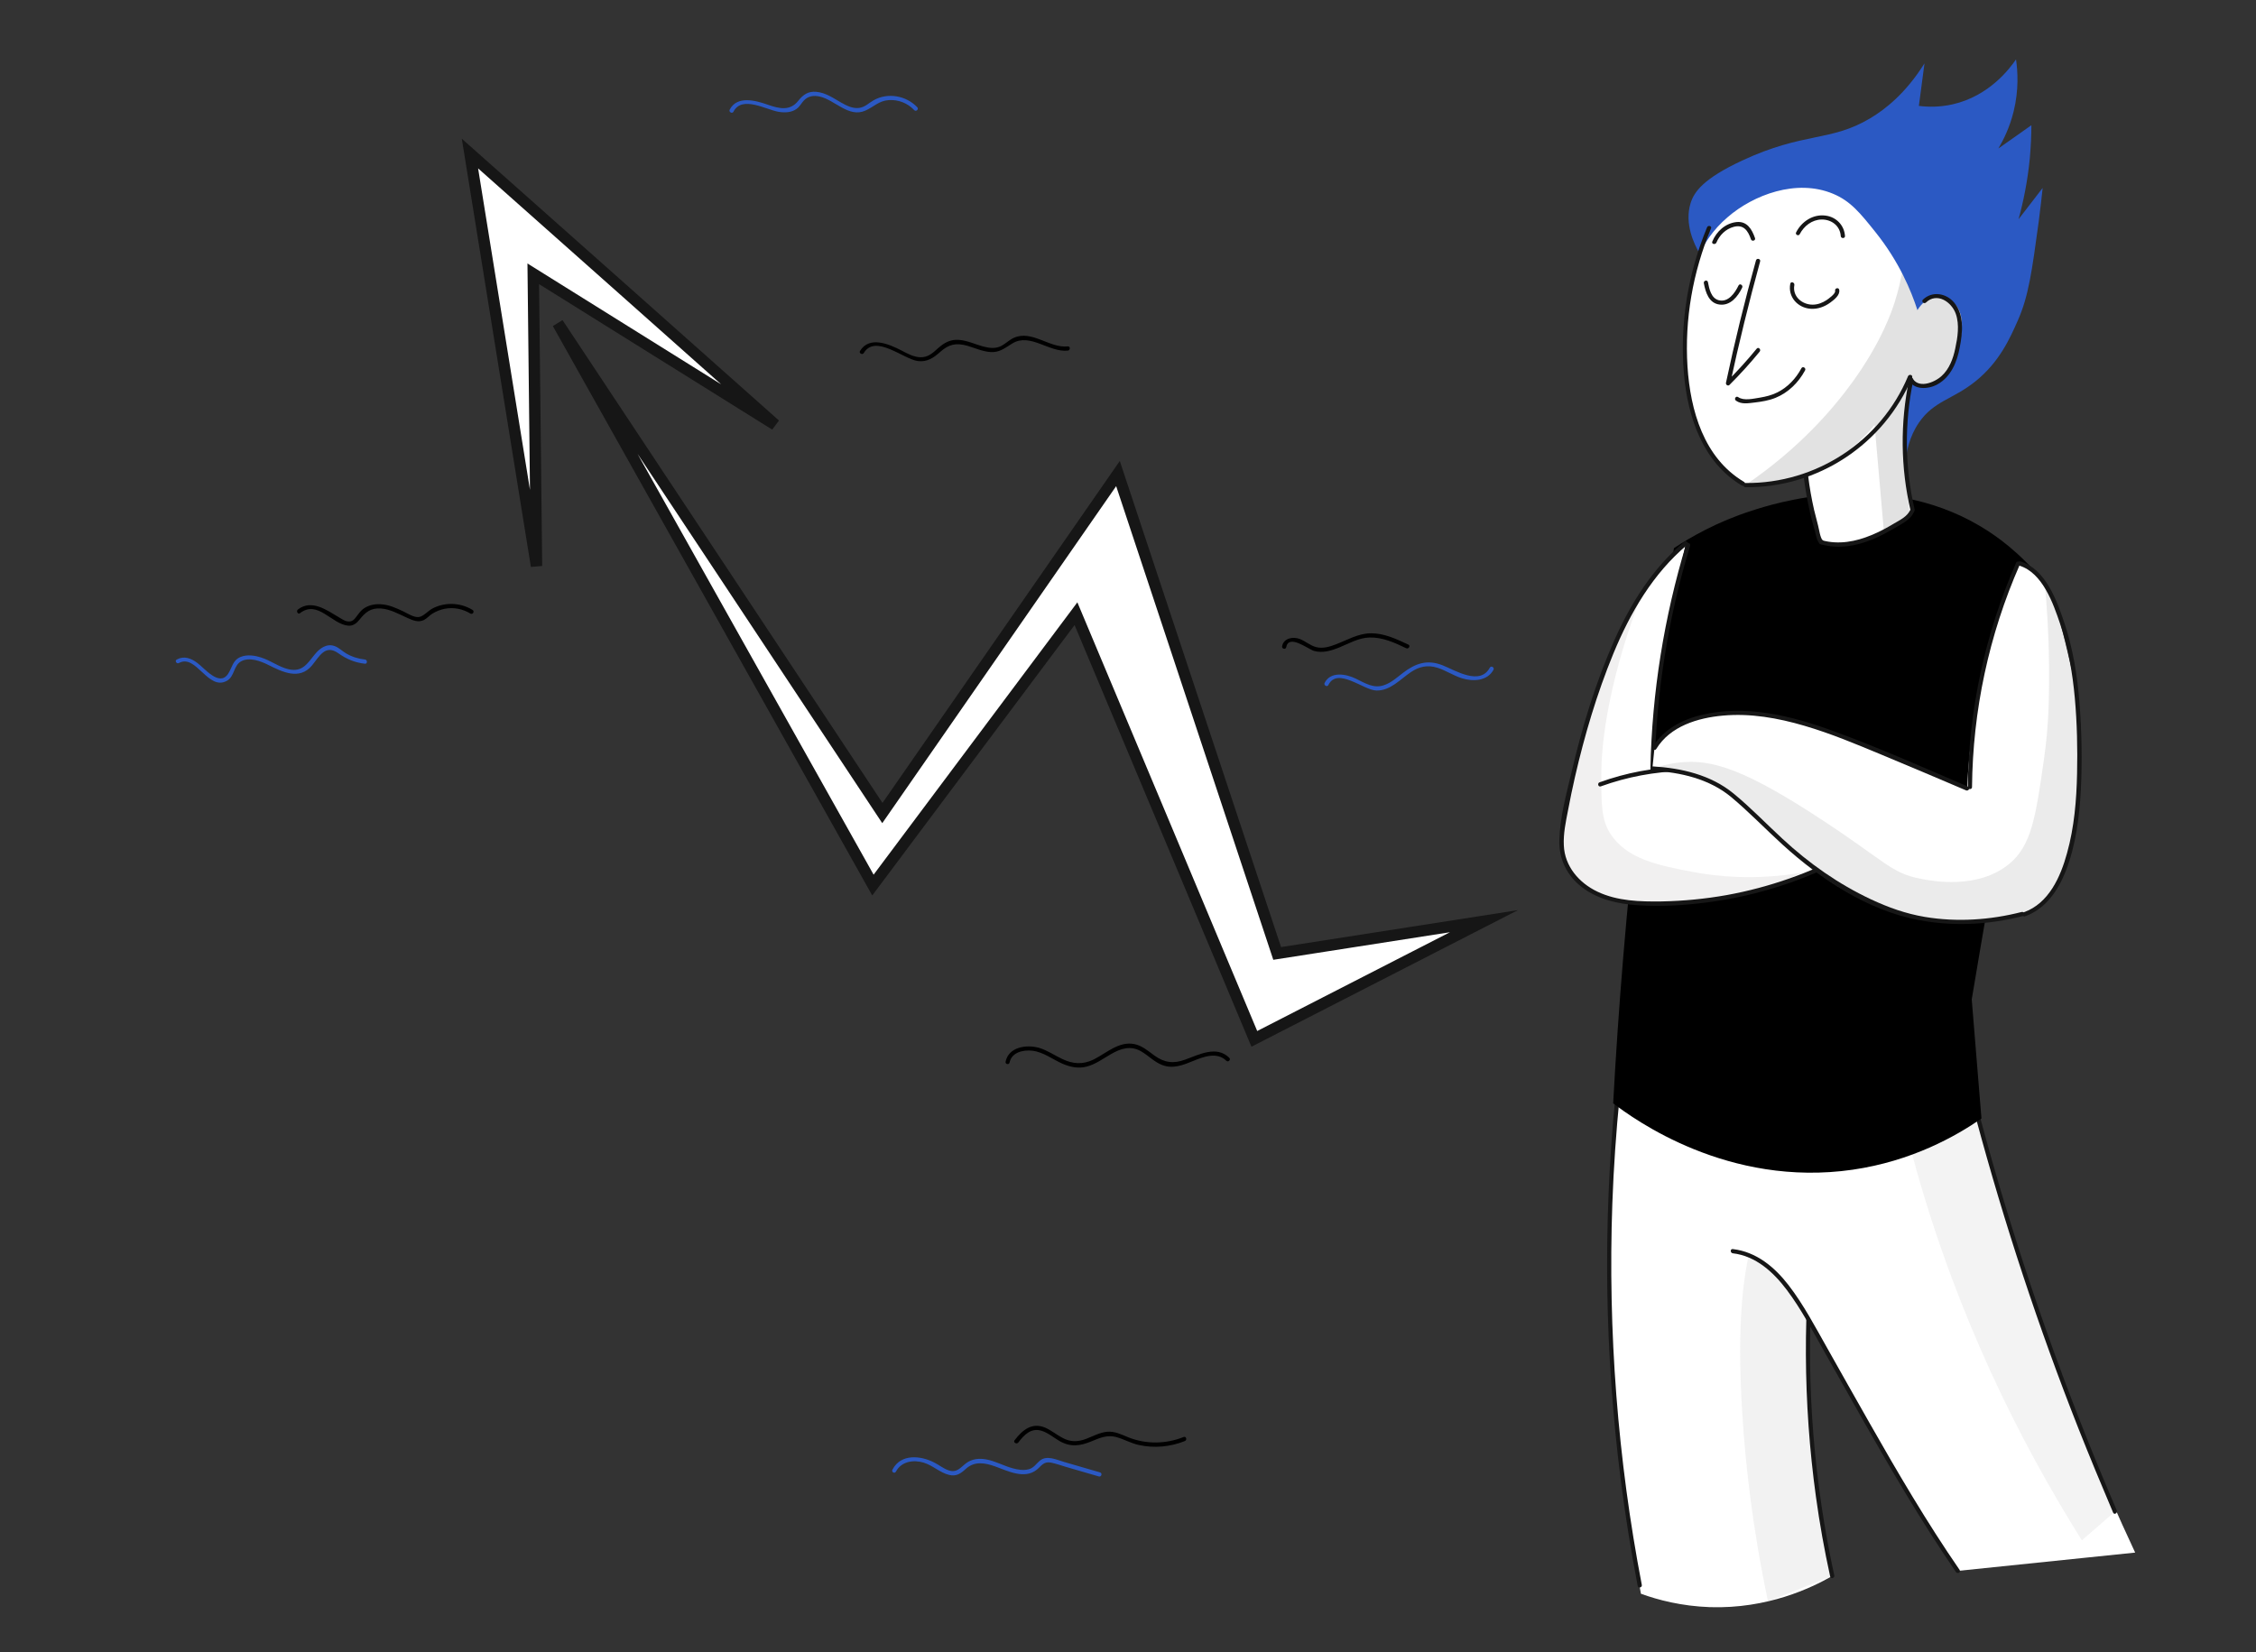 <?xml version="1.0" encoding="utf-8"?>
<!-- Generator: Adobe Illustrator 16.0.0, SVG Export Plug-In . SVG Version: 6.00 Build 0)  -->
<!DOCTYPE svg PUBLIC "-//W3C//DTD SVG 1.1//EN" "http://www.w3.org/Graphics/SVG/1.1/DTD/svg11.dtd">
<svg version="1.1" id="Layer_1" xmlns="http://www.w3.org/2000/svg" xmlns:xlink="http://www.w3.org/1999/xlink" x="0px" y="0px"
	 width="595.281px" height="436px" viewBox="0 213.446 595.281 436" enable-background="new 0 213.446 595.281 436"
	 xml:space="preserve">
<rect x="0" y="213.446" width="595.281" height="436" fill="#333333" stroke="none"/>
<g id="background">
	<g display="none">
		<g display="inline">
			<path fill="#E8E8E8" d="M83.339,431.958c8.036,0,16.072,0,24.071,0c0.707,0,0.707-1.116,0-1.116c-8.036,0-16.072,0-24.071,0
				C82.595,430.842,82.595,431.958,83.339,431.958L83.339,431.958z"/>
		</g>
	</g>
	<g display="none">
		<g display="inline">
			<path fill="#E8E8E8" d="M84.232,431.177c4.242-6.995,8.781-13.803,13.543-20.426c-0.335,0-0.633,0-0.967,0
				c3.942,6.66,7.403,13.617,10.306,20.798c0.26,0.67,1.339,0.372,1.079-0.298c-2.939-7.255-6.438-14.287-10.417-21.059
				c-0.223-0.372-0.707-0.335-0.967,0c-4.763,6.622-9.302,13.432-13.543,20.426C82.893,431.251,83.86,431.809,84.232,431.177
				L84.232,431.177z"/>
		</g>
	</g>
	<g display="none">
		<g display="inline">
			<path fill="#E8E8E8" d="M84.456,443.045c7.516,0,15.068,0,22.583,0c0.707,0,0.707-1.116,0-1.116c-7.516,0-15.067,0-22.583,0
				C83.749,441.928,83.749,443.045,84.456,443.045L84.456,443.045z"/>
		</g>
	</g>
	<g display="none">
		<g display="inline">
			<path fill="#E8E8E8" d="M84.418,443.082c3.015,6.623,6.548,12.946,10.642,18.938c0.261,0.372,0.707,0.335,0.968,0
				c4.314-5.654,8.036-11.757,11.161-18.155c0.298-0.633-0.669-1.229-0.967-0.559c-3.089,6.438-6.81,12.501-11.162,18.156
				c0.335,0,0.633,0,0.968,0c-4.093-5.99-7.627-12.315-10.641-18.938C85.088,441.891,84.158,442.45,84.418,443.082L84.418,443.082z"
				/>
		</g>
	</g>
	<g display="none">
		<g display="inline">
			<path fill="#E8E8E8" d="M82.372,492.899c8.521,0,17.002,0,25.522,0c0.707,0,0.707-1.115,0-1.115c-8.521,0-17.002,0-25.522,0
				C81.665,491.783,81.665,492.899,82.372,492.899L82.372,492.899z"/>
		</g>
	</g>
	<g display="none">
		<g display="inline">
			<path fill="#E8E8E8" d="M83.302,492.118c4.501-6.994,9.301-13.804,14.36-20.426c-0.335,0-0.632,0-0.967,0
				c4.204,6.696,7.85,13.653,10.976,20.909c0.298,0.669,1.229,0.074,0.968-0.559c-3.125-7.255-6.771-14.249-10.977-20.909
				c-0.223-0.372-0.707-0.335-0.967,0c-5.06,6.622-9.822,13.431-14.361,20.426C81.962,492.156,82.93,492.751,83.302,492.118
				L83.302,492.118z"/>
		</g>
	</g>
	<g display="none">
		<g display="inline">
			<path fill="#E8E8E8" d="M82.26,530.774c8.52,0,17.003,0,25.521,0c0.707,0,0.707-1.115,0-1.115c-8.52,0-17.002,0-25.521,0
				C81.516,529.658,81.516,530.774,82.26,530.774L82.26,530.774z"/>
		</g>
	</g>
	<g display="none">
		<g display="inline">
			<path fill="#E8E8E8" d="M83.19,529.993c4.502-6.994,9.301-13.804,14.36-20.427c-0.335,0-0.633,0-0.967,0
				c4.204,6.697,7.851,13.654,10.976,20.909c0.298,0.67,1.228,0.074,0.967-0.558c-3.125-7.255-6.771-14.25-10.976-20.909
				c-0.224-0.372-0.706-0.335-0.967,0c-5.06,6.622-9.821,13.431-14.36,20.426C81.814,530.031,82.781,530.589,83.19,529.993
				L83.19,529.993z"/>
		</g>
	</g>
	<g display="none">
		<g display="inline">
			<path fill="#E8E8E8" d="M114.257,420.164c3.571-2.195,7.329,0.707,10.789,1.711c3.35,0.968,6.399-0.187,9.6-1.116
				c4.167-1.19,7.701,0,11.757,0.856c3.758,0.817,7.553,1.115,11.385,0.967c0.707-0.037,0.707-1.153,0-1.116
				c-4.315,0.149-8.557-0.297-12.724-1.302c-3.722-0.932-6.958-1.525-10.715-0.483c-1.897,0.559-3.795,1.302-5.805,1.45
				c-2.231,0.187-4.241-0.669-6.25-1.525c-2.753-1.152-5.841-2.083-8.594-0.408C113.066,419.568,113.624,420.536,114.257,420.164
				L114.257,420.164z"/>
		</g>
	</g>
	<g display="none">
		<g display="inline">
			<path fill="#E8E8E8" d="M166.604,421.763c1.376,0,2.716,0,4.093,0c0.707,0,0.707-1.116,0-1.116c-1.377,0-2.716,0-4.093,0
				C165.897,420.647,165.897,421.763,166.604,421.763L166.604,421.763z"/>
		</g>
	</g>
	<g display="none">
		<g display="inline">
			<path fill="#E8E8E8" d="M142.83,428.163c5.32-2.418,11.013,0.224,16.445,0.707c2.604,0.223,4.874-0.225,7.292-1.079
				c2.418-0.855,5.804-2.046,7.664,0.482c0.409,0.56,1.377,0,0.967-0.558c-1.228-1.675-3.199-2.271-5.208-2.047
				c-3.274,0.335-5.953,2.195-9.375,2.158c-6.213-0.074-12.278-3.387-18.379-0.634C141.602,427.493,142.16,428.461,142.83,428.163
				L142.83,428.163z"/>
		</g>
	</g>
	<g display="none">
		<g display="inline">
			<path fill="#E8E8E8" d="M114.294,451.677c2.158-1.637,4.688-2.604,7.404-2.604c2.679,0,5.134,1.042,7.552,2.083
				c4.242,1.785,8.074,2.529,12.538,1.115c4.316-1.339,8.187-3.795,12.613-4.762c5.691-1.228,11.272,1.005,16.444,3.199
				c0.67,0.261,0.968-0.818,0.298-1.079c-4.836-2.009-10.008-4.129-15.329-3.46c-4.911,0.596-9.152,3.349-13.767,4.874
				c-2.529,0.854-5.134,1.265-7.775,0.707c-2.567-0.559-4.911-1.823-7.33-2.716c-4.539-1.676-9.301-1.266-13.208,1.711
				C113.178,451.156,113.736,452.123,114.294,451.677L114.294,451.677z"/>
		</g>
	</g>
	<g display="none">
		<g display="inline">
			<path fill="#E8E8E8" d="M151.833,456.96c3.051-1.488,6.438-2.084,9.822-1.563c2.977,0.446,5.692,1.785,8.594,2.604
				c5.916,1.675,12.129,0.744,18.007-0.559c0.707-0.147,0.409-1.228-0.297-1.078c-3.571,0.78-7.181,1.45-10.827,1.413
				c-3.386,0-6.474-0.78-9.636-1.896c-5.543-1.936-10.752-2.53-16.184,0.111C150.643,456.29,151.201,457.258,151.833,456.96
				L151.833,456.96z"/>
		</g>
	</g>
	<g display="none">
		<g display="inline">
			<path fill="#E8E8E8" d="M116.638,480.213c3.571-5.581,11.198-1.525,15.737,0.147c2.604,0.932,5.208,1.414,7.962,0.856
				c2.53-0.521,4.874-1.786,7.182-2.939c2.716-1.34,5.469-2.419,8.557-2.419c2.977,0,5.878,0.782,8.706,1.713
				c5.172,1.637,10.269,3.795,15.813,3.423c0.707-0.037,0.707-1.153,0-1.116c-6.214,0.409-11.869-2.418-17.71-4.056
				c-2.754-0.744-5.618-1.266-8.445-0.968c-2.643,0.262-5.061,1.339-7.441,2.492c-2.865,1.377-5.804,3.014-9.041,3.051
				c-3.497,0.038-6.66-1.748-9.821-2.938c-4.094-1.525-9.674-1.972-12.354,2.231C115.298,480.25,116.266,480.808,116.638,480.213
				L116.638,480.213z"/>
		</g>
	</g>
	<g display="none">
		<g display="inline">
			<path fill="#E8E8E8" d="M156.447,486.686c3.646-0.854,7.366-1.711,11.124-1.749c3.721-0.037,7.032,1.005,10.455,2.271
				c6.213,2.231,12.389,2.977,18.826,1.34c0.707-0.188,0.41-1.265-0.297-1.079c-3.646,0.93-7.404,1.153-11.125,0.633
				c-3.349-0.483-6.438-1.786-9.637-2.865c-6.622-2.194-13.021-1.152-19.681,0.372C155.48,485.757,155.777,486.835,156.447,486.686
				L156.447,486.686z"/>
		</g>
	</g>
	<g display="none">
		<g display="inline">
			<path fill="#E8E8E8" d="M113.996,519.613c2.344-2.27,5.618-3.386,8.855-2.791c2.679,0.521,4.984,2.084,7.59,2.828
				c5.171,1.451,10.193-0.817,14.882-2.791c5.767-2.418,11.497-3.497,17.784-2.976c6.437,0.521,12.687,2.27,18.899,4.055
				c0.707,0.188,1.005-0.893,0.299-1.079c-6.288-1.821-12.65-3.57-19.198-4.092c-6.362-0.521-12.204,0.595-18.082,3.014
				c-2.79,1.153-5.581,2.419-8.594,2.977c-3.534,0.633-6.438-0.372-9.637-1.748c-4.762-2.047-9.71-1.972-13.58,1.823
				C112.694,519.352,113.475,520.134,113.996,519.613L113.996,519.613z"/>
		</g>
	</g>
	<g display="none">
		<g display="inline">
			<path fill="#E8E8E8" d="M160.279,523.966c7.329-3.684,15.031,0.968,22.063,3.125c6.958,2.121,14.398,2.047,21.318-0.074
				c0.67-0.223,0.409-1.302-0.297-1.079c-7.999,2.456-16.11,1.86-23.886-1.041c-6.288-2.345-13.245-5.209-19.756-1.936
				C159.051,523.333,159.609,524.263,160.279,523.966L160.279,523.966z"/>
		</g>
	</g>
	<g display="none">
		<g display="inline">
			<path fill="#E8E8E8" d="M234.354,257.839c24.927,0,49.892,0,74.818,0c0.707,0,0.707-1.116,0-1.116c-24.927,0-49.892,0-74.818,0
				C233.647,256.722,233.647,257.839,234.354,257.839L234.354,257.839z"/>
		</g>
	</g>
	<g display="none">
		<g display="inline">
			<path fill="#E8E8E8" d="M260.696,268.665c19.756,0,39.512,0,59.305,0c0.706,0,0.706-1.116,0-1.116c-19.756,0-39.512,0-59.305,0
				C259.989,267.549,259.989,268.665,260.696,268.665L260.696,268.665z"/>
		</g>
	</g>
	<g display="none">
		<g display="inline">
			<path fill="#E8E8E8" d="M301.509,537.844c-4.799,8.482-9.636,16.965-14.436,25.448c-0.372,0.632,0.596,1.189,0.967,0.558
				c4.8-8.481,9.636-16.966,14.436-25.448C302.812,537.768,301.844,537.211,301.509,537.844L301.509,537.844z"/>
		</g>
	</g>
	<g display="none">
		<g display="inline">
			<path fill="#E8E8E8" d="M301.77,539.517c3.386,8.26,6.771,16.481,10.157,24.741c0.26,0.67,1.339,0.372,1.077-0.298
				c-3.385-8.259-6.771-16.481-10.155-24.741C302.551,538.551,301.472,538.847,301.77,539.517L301.77,539.517z"/>
		</g>
	</g>
	<g display="none">
		<g display="inline">
			<path fill="#E8E8E8" d="M287.521,565.412c8.036-0.224,16.073-0.187,24.108,0.187c0.706,0.037,0.706-1.079,0-1.116
				c-8.035-0.372-16.072-0.445-24.108-0.187C286.776,564.333,286.776,565.449,287.521,565.412L287.521,565.412z"/>
		</g>
	</g>
	<g display="none">
		<g display="inline">
			<path fill="#E8E8E8" d="M321.042,552.837c5.506-0.298,10.9,0.781,16.369,1.116c5.246,0.335,9.822-0.596,14.734-2.381
				c2.455-0.895,4.91-1.823,7.515-2.121c2.605-0.298,5.172,0.261,7.665,0.931c4.203,1.153,8.594,2.716,12.835,0.967
				c0.67-0.26,0.372-1.339-0.298-1.079c-4.688,1.897-9.449-0.372-14.025-1.413c-4.763-1.115-8.893-0.224-13.395,1.413
				c-2.344,0.856-4.65,1.749-7.105,2.195c-2.717,0.521-5.507,0.521-8.26,0.335c-5.356-0.372-10.641-1.377-16.035-1.079
				C320.335,551.758,320.335,552.874,321.042,552.837L321.042,552.837z"/>
		</g>
	</g>
	<g display="none">
		<g display="inline">
			<path fill="#E8E8E8" d="M348.611,563.179c11.72-4.688,24.295,2.939,36.201-0.818c0.669-0.223,0.408-1.302-0.299-1.078
				c-11.904,3.721-24.443-3.906-36.199,0.818C347.644,562.361,347.941,563.44,348.611,563.179L348.611,563.179z"/>
		</g>
	</g>
	<g display="none">
		<g display="inline">
			<path fill="#E8E8E8" d="M374.208,290.17c-5.729,7.366-10.753,15.217-15.03,23.514c-0.336,0.632,0.633,1.19,0.967,0.559
				c4.242-8.224,9.188-15.998,14.846-23.29C375.436,290.392,374.654,289.611,374.208,290.17L374.208,290.17z"/>
		</g>
	</g>
	<g display="none">
		<g display="inline">
			<path fill="#E8E8E8" d="M374.729,290.989c5.356,7.402,10.343,15.067,14.993,22.918c0.373,0.633,1.34,0.073,0.968-0.559
				c-4.651-7.888-9.636-15.515-14.993-22.919C375.25,289.835,374.283,290.392,374.729,290.989L374.729,290.989z"/>
		</g>
	</g>
	<g display="none">
		<g display="inline">
			<path fill="#E8E8E8" d="M359.773,315.246c10.008,0.409,20.016,0.186,30.022-0.67c0.707-0.074,0.707-1.19,0-1.116
				c-9.971,0.893-20.016,1.116-30.022,0.67C359.029,314.093,359.029,315.209,359.773,315.246L359.773,315.246z"/>
		</g>
	</g>
	<g display="none">
		<g display="inline">
			<path fill="#E8E8E8" d="M163.367,569.281c12.166,0,24.332,0,36.461,0c0.707,0,0.707-1.116,0-1.116c-12.166,0-24.332,0-36.461,0
				C162.66,568.165,162.66,569.281,163.367,569.281L163.367,569.281z"/>
		</g>
	</g>
	<g display="none">
		<g display="inline">
			<path fill="#E8E8E8" d="M162.4,569.877c3.497,4.688,7.032,9.376,10.529,14.063c1.749,2.345,3.498,4.688,5.282,7.032
				c0.819,1.115,2.195,3.943,3.944,3.534c0.558-0.149,0.855-0.56,1.153-1.042c0.744-1.079,1.339-2.344,2.046-3.46
				c1.414-2.308,2.865-4.576,4.39-6.771c3.125-4.575,6.548-8.966,10.194-13.171c0.482-0.558-0.335-1.339-0.781-0.781
				c-6.102,7.069-11.571,14.696-16.296,22.808c-0.372,0.633-0.558,1.451-1.674,1.005c-0.484-0.186-1.079-1.377-1.376-1.786
				c-0.819-1.078-1.601-2.157-2.418-3.236c-1.525-2.047-3.088-4.093-4.613-6.139c-3.163-4.204-6.288-8.408-9.45-12.613
				C162.958,568.76,161.991,569.319,162.4,569.877L162.4,569.877z"/>
		</g>
	</g>
	<g display="none">
		<g display="inline">
			<path fill="#E8E8E8" d="M265.83,444.459c-4.167,7.439-8.333,14.845-12.5,22.286c-0.335,0.632,0.595,1.189,0.967,0.558
				c4.167-7.44,8.334-14.845,12.501-22.286C267.132,444.385,266.202,443.826,265.83,444.459L265.83,444.459z"/>
		</g>
	</g>
	<g display="none">
		<g display="inline">
			<path fill="#E8E8E8" d="M266.127,445.686c4.613,7.069,8.595,14.511,11.943,22.286c0.297,0.67,1.228,0.074,0.967-0.559
				c-3.311-7.775-7.33-15.217-11.942-22.285C266.686,444.533,265.718,445.092,266.127,445.686L266.127,445.686z"/>
		</g>
	</g>
	<g display="none">
		<g display="inline">
			<path fill="#E8E8E8" d="M257.31,468.344c6.771,0,13.58,0,20.351,0c0.707,0,0.707-1.116,0-1.116c-6.771,0-13.58,0-20.351,0
				C256.603,467.228,256.603,468.344,257.31,468.344L257.31,468.344z"/>
		</g>
	</g>
	<g>
		<g>
			<path fill="#2B59C3" d="M193.541,242.919c2.232-4.354,8.594-0.521,11.906,0.037c1.637,0.261,3.385,0.224,4.762-0.781
				c0.818-0.595,1.229-1.488,1.897-2.194c1.152-1.229,2.642-1.414,4.241-1.042c3.943,0.894,7.59,5.618,11.942,3.722
				c2.232-0.969,3.572-2.604,6.176-2.791c2.567-0.187,5.023,0.78,6.771,2.642c0.484,0.521,1.302-0.26,0.781-0.781
				c-2.902-3.051-7.776-3.942-11.496-1.822c-1.266,0.707-2.232,1.785-3.758,2.01c-1.749,0.26-3.387-0.596-4.838-1.414
				c-2.082-1.19-4.055-2.604-6.548-2.828c-2.121-0.186-3.46,0.744-4.725,2.345c-2.195,2.827-5.134,2.083-8.111,1.041
				c-3.162-1.116-8.072-2.455-10.008,1.34C192.238,242.993,193.206,243.552,193.541,242.919L193.541,242.919z"/>
		</g>
	</g>
	<g>
		<g>
			<path fill="#2B59C3" d="M47.213,388.427c4.576-2.529,7.701,7.553,12.725,4.651c1.972-1.153,1.674-3.981,3.683-5.099
				c2.158-1.189,5.134-0.073,7.145,0.932c3.757,1.896,8.259,4.092,11.532,0.186c1.973-2.381,3.498-5.729,6.995-3.236
				c2.158,1.525,4.316,2.455,6.995,2.754c0.707,0.073,0.707-1.042,0-1.116c-1.749-0.188-3.423-0.707-4.948-1.601
				c-1.004-0.596-1.896-1.524-3.014-1.935c-2.083-0.781-3.944,0.558-5.208,2.12c-2.009,2.456-3.312,4.837-6.995,3.98
				c-2.566-0.596-4.688-2.307-7.218-3.088c-1.711-0.559-3.721-0.855-5.432-0.148c-2.121,0.894-2.158,2.716-3.274,4.428
				c-2.307,3.534-6.213-1.451-8.148-2.865c-1.637-1.228-3.496-1.935-5.395-0.893C46.022,387.796,46.581,388.762,47.213,388.427
				L47.213,388.427z"/>
		</g>
	</g>
	<g>
		<g>
			<path fill="#2B59C3" d="M350.508,394.232c2.383-4.837,9.229,1.339,12.649,1.45c3.684,0.112,6.325-2.976,9.152-4.873
				c2.157-1.451,4.354-1.935,6.921-1.152c2.269,0.705,4.241,2.083,6.511,2.79c2.939,0.93,6.734,0.743,8.334-2.232
				c0.334-0.633-0.633-1.19-0.967-0.558c-2.605,4.836-9.078,0.705-12.465-0.634c-4.056-1.6-7.144-0.521-10.454,2.01
				c-1.563,1.189-3.088,2.604-4.985,3.236c-2.754,0.967-5.061-0.559-7.44-1.712c-2.604-1.265-6.697-2.009-8.261,1.153
				C349.244,394.306,350.21,394.865,350.508,394.232L350.508,394.232z"/>
		</g>
	</g>
	<g>
		<g>
			<path fill="#2B59C3" d="M236.401,601.836c1.414-2.716,4.613-3.199,7.329-2.381c2.418,0.744,4.278,2.642,6.697,3.235
				c1.896,0.484,3.088-0.372,4.391-1.563c2.344-2.157,5.097-1.637,7.887-0.632c3.274,1.189,7.59,3.385,10.827,0.854
				c1.265-1.005,1.823-2.307,3.832-1.896c1.265,0.261,2.53,0.707,3.758,1.079c2.939,0.854,5.878,1.711,8.817,2.565
				c0.707,0.188,1.005-0.893,0.298-1.078c-3.163-0.931-6.325-1.822-9.487-2.754c-1.935-0.558-4.539-1.859-6.361-0.335
				c-1.042,0.856-1.563,1.897-2.939,2.271s-2.902,0.111-4.241-0.261c-2.381-0.633-4.539-1.896-6.995-2.344
				c-1.859-0.335-3.758-0.148-5.282,1.004c-1.525,1.153-2.418,2.643-4.688,1.86c-1.302-0.446-2.381-1.339-3.609-1.972
				c-3.646-1.936-8.929-2.456-11.124,1.785C235.099,601.91,236.066,602.469,236.401,601.836L236.401,601.836z"/>
		</g>
	</g>
	<g>
		<g>
			<path d="M268.695,594.135c1.525-2.009,3.385-3.944,6.139-3.088c1.711,0.521,3.163,1.785,4.688,2.679
				c2.976,1.711,5.506,1.339,8.557,0.074c2.121-0.893,4.092-1.712,6.399-1.116c2.083,0.559,3.943,1.674,6.064,2.121
				c4.056,0.893,8.261,0.483,12.093-1.042c0.669-0.261,0.37-1.34-0.3-1.079c-4.688,1.86-9.82,1.972-14.546,0.111
				c-1.859-0.744-3.608-1.674-5.654-1.488c-1.936,0.188-3.684,1.153-5.507,1.86c-2.27,0.854-4.204,0.894-6.361-0.298
				c-1.525-0.818-2.865-1.936-4.465-2.643c-3.535-1.486-6.027,0.633-8.111,3.35C267.281,594.135,268.285,594.692,268.695,594.135
				L268.695,594.135z"/>
		</g>
	</g>
	<g>
		<g>
			<path d="M79.172,375.258c4.65-3.572,8.334,2.901,12.688,3.311c1.302,0.112,2.231-0.632,3.013-1.6
				c1.563-1.972,2.978-3.125,5.655-2.938c2.456,0.187,4.651,1.45,6.883,2.455c1.414,0.634,2.939,1.34,4.428,0.597
				c0.818-0.41,1.451-1.191,2.232-1.675c1.004-0.634,2.158-1.079,3.311-1.303c2.345-0.446,4.726,0.037,6.734,1.266
				c0.633,0.372,1.191-0.597,0.558-0.969c-3.236-1.972-7.403-2.119-10.752-0.26c-1.042,0.596-2.307,2.083-3.498,2.157
				c-1.339,0.075-2.826-0.93-3.98-1.487c-1.897-0.894-3.832-1.786-5.953-1.896c-1.674-0.112-3.46,0.26-4.799,1.339
				c-0.595,0.483-1.004,1.116-1.488,1.712c-0.67,0.893-1.189,1.711-2.642,1.45c-0.632-0.111-1.488-0.669-2.046-1.004
				c-3.2-1.897-7.256-4.911-10.901-2.121C78.056,374.736,78.614,375.704,79.172,375.258L79.172,375.258z"/>
		</g>
	</g>
	<g>
		<g>
			<path d="M339.384,384.26c0.671-3.571,5.729,0.484,7.329,0.968c2.232,0.633,4.502-0.037,6.549-0.854
				c2.643-1.079,5.209-2.604,8.11-2.68c3.423-0.111,6.66,1.376,9.673,2.827c0.634,0.298,1.229-0.67,0.559-0.967
				c-3.125-1.451-6.398-3.014-9.896-2.977c-3.348,0.037-6.213,1.784-9.264,2.938c-1.637,0.633-3.423,1.153-5.172,0.707
				c-1.563-0.409-2.752-1.524-4.24-2.12c-1.786-0.707-4.316-0.298-4.726,1.897C338.156,384.67,339.236,384.968,339.384,384.26
				L339.384,384.26z"/>
		</g>
	</g>
	<g>
		<g>
			<path d="M227.918,306.615c3.052-5.098,10.492,1.637,14.287,2.12c2.418,0.298,4.093-0.818,5.804-2.345
				c2.345-2.12,4.278-2.529,7.292-1.674c2.01,0.596,3.944,1.488,6.027,1.637c2.418,0.188,3.832-1.079,5.804-2.27
				c4.688-2.864,9.674,2.419,14.622,1.896c0.707-0.073,0.707-1.189,0-1.115c-4.836,0.521-9.413-4.391-14.212-2.271
				c-1.189,0.521-2.121,1.488-3.273,2.121c-1.488,0.781-3.088,0.633-4.65,0.224c-2.195-0.559-4.242-1.601-6.511-1.786
				c-2.232-0.187-3.869,0.671-5.506,2.121c-1.451,1.303-2.753,2.566-4.836,2.455c-1.711-0.073-3.35-0.968-4.836-1.749
				c-3.237-1.674-8.521-4.018-11.014,0.112C226.579,306.651,227.546,307.21,227.918,306.615L227.918,306.615z"/>
		</g>
	</g>
	<g>
		<g>
			<path d="M266.388,493.867c0.558-2.717,3.571-3.387,5.989-3.125c2.939,0.335,5.396,2.307,8.036,3.46
				c2.009,0.854,4.13,1.302,6.288,0.743c2.344-0.596,4.316-2.084,6.399-3.273c2.604-1.525,5.246-2.381,8.036-0.744
				c1.935,1.116,3.46,2.828,5.58,3.609c2.79,1.079,5.58-0.037,8.187-1.116c2.678-1.116,6.25-2.419,8.668-0.037
				c0.521,0.521,1.303-0.298,0.781-0.781c-3.349-3.312-7.961-0.818-11.607,0.483c-3.088,1.153-5.544,0.818-8.147-1.079
				c-1.638-1.19-3.236-2.604-5.283-3.014c-4.055-0.818-7.366,2.381-10.715,4.056c-2.865,1.413-5.506,1.228-8.371-0.149
				c-2.046-0.967-3.943-2.307-6.14-2.938c-3.236-0.895-7.925-0.224-8.742,3.646C265.16,494.276,266.239,494.574,266.388,493.867
				L266.388,493.867z"/>
		</g>
	</g>
	<g display="none">
		<g display="inline">
			<path fill="#EC615B" d="M428.49,226.102c0.149-1.563,2.158-1.637,3.274-1.339c1.005,0.26,1.896,0.967,2.79,1.487
				c1.34,0.781,2.754,1.303,4.315,0.894c1.525-0.409,2.716-1.563,4.019-2.419c2.01-1.339,3.684-1.078,5.692,0.112
				c2.455,1.451,4.688,2.753,7.254,0.707c0.969-0.781,1.786-1.786,3.052-2.084c1.229-0.298,2.604,0,3.831,0.111
				c2.568,0.224,5.173,0.446,7.739,0.67c0.707,0.073,0.707-1.042,0-1.116c-2.827-0.26-5.618-0.483-8.444-0.744
				c-2.121-0.187-3.87-0.26-5.618,1.153c-1.042,0.817-1.973,2.01-3.423,2.01c-1.116,0-2.12-0.67-3.052-1.191
				c-1.414-0.817-2.863-1.821-4.575-1.785c-1.749,0.074-3.127,1.229-4.466,2.195c-0.931,0.669-1.935,1.376-3.125,1.413
				c-1.487,0.037-2.716-0.967-3.943-1.674c-2.083-1.19-6.14-1.712-6.474,1.6C427.3,226.809,428.416,226.809,428.49,226.102
				L428.49,226.102z"/>
		</g>
	</g>
</g>
<g id="arrow">
	<path fill="#FFFFFF" stroke="#161616" stroke-width="3" stroke-miterlimit="10" d="M147.183,298.763
		c27.718,49.408,55.436,98.854,83.152,148.263c17.858-23.886,35.718-47.733,53.575-71.619c15.7,37.392,31.4,74.781,47.064,112.21
		c20.202-10.344,40.403-20.687,60.606-31.065c-18.192,2.827-36.387,5.692-54.58,8.52c-13.988-42.228-28.016-84.454-42.005-126.646
		c-20.723,29.875-41.446,59.714-62.169,89.59C204.293,384.893,175.719,341.81,147.183,298.763z"/>
	<path fill="#FFFFFF" stroke="#161616" stroke-width="3" stroke-miterlimit="10" d="M124.004,253.969
		c5.842,36.275,11.721,72.55,17.562,108.862c-0.297-25.709-0.559-51.417-0.855-77.126c21.281,13.281,42.563,26.563,63.845,39.847
		C177.729,301.666,150.866,277.817,124.004,253.969z"/>
</g>
<g id="leg_right">
	<path fill="#FFFFFF" d="M426.816,502.721c-0.26,2.493-0.56,5.916-0.894,10.009c-0.931,12.166-1.524,26.526-1.266,42.601
		c0.148,9.114,0.855,31.325,5.098,59.788c1.153,7.813,2.345,14.286,3.236,18.938c4.502,1.637,10.715,3.274,18.193,3.534
		c15.217,0.484,26.75-5.061,32.22-8.186c-1.451-6.771-3.2-16.034-4.539-27.086c-1.302-10.899-2.419-20.275-1.897-31.959
		c0.409-8.854,2.158-17.672,5.618-34.973c5.396-26.824,7.329-29.987,4.985-33.782C484.521,496.434,473.508,490.035,426.816,502.721z
		"/>
	<path opacity="0.11" fill="#898989" enable-background="new    " d="M468.857,522.44c-2.157,4.764-4.947,11.794-7.031,20.574
		c-1.451,6.027-3.758,18.008-2.046,44.349c0.818,12.538,2.604,29.206,6.733,48.701c5.655-2.231,11.311-4.465,16.966-6.695
		c-1.266-5.843-2.753-13.433-4.02-22.36c-1.004-6.958-2.231-15.775-2.641-27.309c-0.447-12.763,0.334-22.397,0.893-29.096
		c0.781-9.003,2.195-20.5,4.985-33.745C478.047,518.719,473.471,520.58,468.857,522.44z"/>
	<g>
		<g>
			<path fill="#161616" d="M426.257,502.721c-3.348,33.708-2.863,67.788,1.414,101.384c1.191,9.339,2.681,18.641,4.466,27.904
				c0.147,0.706,1.229,0.409,1.078-0.298c-6.361-33.112-8.966-66.896-7.775-100.604c0.336-9.486,1.005-18.938,1.936-28.388
				C427.449,502.014,426.333,502.014,426.257,502.721L426.257,502.721z"/>
		</g>
	</g>
	<g>
		<g>
			<path fill="#161616" d="M478.829,533.601c-3.2,24.816-3.088,50.041,0.335,74.857c0.967,7.067,2.232,14.101,3.758,21.058
				c0.148,0.707,1.229,0.409,1.078-0.298c-5.319-24.479-7.366-49.631-5.988-74.67c0.371-6.995,1.042-13.989,1.935-20.947
				C480.019,532.895,478.903,532.895,478.829,533.601L478.829,533.601z"/>
		</g>
	</g>
</g>
<g id="leg_left">
	<path fill="#FFFFFF" d="M520.536,504.805c0.632,0.93,0.669,1.265,2.716,8.408c2.084,7.255,4.354,14.473,6.324,21.765
		c3.498,12.799,8.334,25.857,12.576,37.43c5.06,13.729,12.018,31.027,21.244,50.783c-15.627,1.602-31.215,3.237-46.842,4.837
		c-13.06-18.677-20.724-32.33-25.41-41.67c-3.981-7.924-9.339-15.104-13.098-23.104c-1.005-2.158-4.019-8.669-9.71-13.878
		c-3.313-3.014-6.251-4.392-7.852-5.061c-2.381-0.968-4.501-1.414-6.026-1.6c0.262-4.539,1.229-11.795,4.985-19.682
		c1.972-4.094,6.734-13.768,17.04-19.979C491.552,493.941,513.914,494.947,520.536,504.805z"/>
	<path opacity="0.11" fill="#999999" enable-background="new    " d="M499.998,499.224c1.563,7.366,3.424,14.919,5.582,22.621
		c10.976,39.064,27.196,71.73,43.752,98.109c2.902-2.53,5.842-5.061,8.744-7.591c-4.168-9.784-7.926-19.049-11.272-27.792
		c-2.902-7.553-7.404-19.234-12.501-34.823c-3.722-11.349-6.251-19.941-8.743-28.647c-3.722-12.91-6.66-23.96-8.817-32.479
		C511.16,492.192,505.58,495.69,499.998,499.224z"/>
	<g>
		<g>
			<path fill="#161616" d="M521.428,508.712c7.479,27.755,16.48,55.101,27.048,81.851c2.938,7.404,5.989,14.771,9.114,22.102
				c0.299,0.669,1.229,0.073,0.969-0.56c-11.312-26.267-21.134-53.129-29.43-80.475c-2.345-7.701-4.539-15.439-6.623-23.216
				C522.322,507.707,521.242,508.005,521.428,508.712L521.428,508.712z"/>
		</g>
	</g>
	<g>
		<g>
			<path fill="#161616" d="M457.212,544.205c6.103,0.707,10.752,4.985,14.324,9.748c3.795,5.06,6.734,10.715,9.822,16.185
				c7.104,12.538,14.063,25.15,21.504,37.502c4.242,7.032,8.632,13.952,13.245,20.688c0.409,0.595,1.376,0.037,0.968-0.56
				c-8.632-12.538-16.334-25.671-23.849-38.916c-3.722-6.511-7.366-13.059-11.05-19.569c-3.199-5.654-6.25-11.496-10.231-16.667
				c-3.721-4.801-8.483-8.781-14.696-9.524C456.505,542.977,456.505,544.094,457.212,544.205L457.212,544.205z"/>
		</g>
	</g>
</g>
<g id="torso">
	<path d="M441.698,358.106c4.502-2.977,11.422-6.958,20.463-9.858c5.952-1.937,34.602-11.162,60.272,4.018
		c4.539,2.679,10.565,7.069,16.443,14.25c-0.744,5.134-1.822,12.725-3.273,21.913c-2.716,17.227-4.91,29.021-7.292,42.377
		c-2.009,11.161-4.8,27.011-8.036,46.396c0.854,10.491,1.711,20.945,2.566,31.438c-6.733,4.65-18.343,11.235-33.968,13.505
		c-32.853,4.763-57.668-13.282-63.212-17.522c1.376-25.3,3.534-51.938,6.733-79.769
		C435.039,401.635,438.201,379.349,441.698,358.106z"/>
</g>
<g id="hand_right">
	<path fill="#FFFFFF" d="M444.824,356.841c-0.484,2.344-1.229,5.879-2.084,10.157c-3.051,15.104-4.576,22.807-5.469,30.396
		c-0.521,4.502-1.117,10.977-1.191,18.9c8.818-0.335,15.998,0.335,20.984,0.967c13.244,1.749,22.1,3.051,27.233,9.896
		c3.089,4.093,3.758,8.742,3.869,11.683c-2.791,1.525-6.586,3.423-11.199,5.283c-3.533,1.414-12.129,4.688-24.221,6.622
		c-7.439,1.19-13.988,2.194-22.472,0.894c-9.524-1.451-12.835-4.428-14.36-6.214c-2.68-3.088-3.461-6.548-3.684-7.552
		c-0.744-3.535-0.148-6.027,1.451-12.91c2.977-12.873,2.344-10.529,2.938-12.873c1.34-5.061,2.978-11.236,5.768-18.863
		c2.231-6.063,3.98-10.9,6.994-16.406C432.062,371.76,436.824,364.43,444.824,356.841z"/>
	<path opacity="0.14" fill="#969595" enable-background="new    " d="M433.066,370.606c-1.229,3.2-3.051,8.148-4.873,14.25
		c-5.432,18.343-5.655,29.578-5.655,32.703c-0.038,8.073,0,12.203,2.381,15.924c4.391,6.734,12.688,8.334,21.579,10.045
		c6.438,1.229,16.482,2.308,28.982,0.225c-3.646,1.786-8.521,3.832-14.437,5.395c-7.143,1.897-12.687,2.271-17.15,2.567
		c-10.009,0.633-15.03,0.967-20.872-1.637c-2.643-1.153-7.404-3.35-9.822-8.334c-0.854-1.823-1.563-4.279-1.115-10.194
		c0.559-7.553,2.345-12.91,4.093-18.342c5.098-15.999,3.608-13.433,6.063-19.979C424.509,387.311,427.895,379.462,433.066,370.606z"
		/>
	<g>
		<g>
			<path fill="#161616" d="M444.414,356.431c-8.334,6.957-14.138,16.259-18.49,26.081c-4.874,11.013-8.407,22.657-11.161,34.34
				c-1.414,5.953-3.162,12.24-3.312,18.38c-0.111,4.948,2.009,9.302,5.915,12.314c4.204,3.273,9.524,4.465,14.771,4.8
				c6.063,0.409,12.276,0.037,18.305-0.744c13.282-1.712,26.191-5.916,37.986-12.314c0.633-0.335,0.073-1.303-0.56-0.968
				c-10.082,5.47-20.981,9.302-32.256,11.349c-5.655,1.004-11.422,1.563-17.152,1.674c-5.69,0.074-11.682-0.074-16.928-2.567
				c-4.873-2.307-8.668-6.695-8.893-12.239c-0.148-3.125,0.521-6.213,1.116-9.265c0.559-2.938,1.152-5.842,1.822-8.743
				c2.53-11.05,5.805-22.063,10.12-32.555c4.465-10.827,10.491-21.207,19.569-28.797
				C445.753,356.766,444.972,355.985,444.414,356.431L444.414,356.431z"/>
		</g>
	</g>
	<g>
		<g>
			<path fill="#161616" d="M422.388,420.982c13.878-5.021,29.095-5.432,43.194-1.079c0.67,0.225,0.967-0.854,0.298-1.078
				c-14.285-4.391-29.728-4.019-43.79,1.078C421.421,420.127,421.681,421.206,422.388,420.982L422.388,420.982z"/>
		</g>
	</g>
	<g>
		<g>
			<path fill="#161616" d="M444.898,357.138c-5.805,19.198-9.004,39.104-9.413,59.156c0,0.707,1.116,0.707,1.116,0
				c0.409-19.942,3.57-39.772,9.375-58.858C446.163,356.729,445.121,356.431,444.898,357.138L444.898,357.138z"/>
		</g>
	</g>
</g>
<g id="hand_left">
	<path fill="#FFFFFF" d="M532.478,362.198c-0.967,2.157-2.158,5.061-3.46,8.558c-0.781,2.158-3.534,9.71-5.878,20.202
		c-1.676,7.44-3.461,17.784-4.094,30.545c-2.345-1.004-5.879-2.492-10.119-4.315c-22.138-9.376-25.82-10.641-28.982-11.606
		c-11.385-3.498-18.193-4.057-23.142-3.981c-6.178,0.074-10.417,1.116-14.213,3.534c-2.901,1.86-4.837,4.093-6.026,5.692
		c-0.188,1.822-0.373,3.646-0.56,5.507c3.237-0.037,8.224,0.372,13.654,2.716c3.535,1.525,6.064,3.386,9.301,6.027
		c7.927,6.437,12.093,11.05,15.441,14.212c2.901,2.716,12.835,11.534,27.68,15.515c10.008,2.679,17.635,1.936,25.635,1.19
		c4.315-0.409,7.218-1.042,10.046-3.015c0.893-0.632,4.538-3.311,7.627-12.166c1.637-4.649,2.418-9.114,2.938-16.48
		c0.446-6.438,1.041-15.44-0.409-27.532c-0.408-3.497-1.935-9.71-5.021-22.137c-0.484-1.936-1.34-5.171-4.02-8.147
		C536.682,364.095,534.152,362.868,532.478,362.198z"/>
	<path opacity="0.15" fill="#7A7A7A" enable-background="new    " d="M539.584,367.853c0.483,5.246,1.005,12.428,1.079,20.983
		c0.037,7.367,0.074,15.292-1.34,25.039c-2.158,15.104-3.273,22.694-9.115,27.532c-8.297,6.846-20.275,4.575-23.327,3.979
		c-7.813-1.488-9.189-4.427-25.819-15.365c-20.835-13.729-29.467-16.222-37.764-15.365c-3.126,0.335-5.618,1.078-7.256,1.638
		c3.313,0,8.297,0.409,13.654,2.716c5.581,2.381,8.967,5.692,11.533,8.073c6.549,6.176,14.733,13.878,22.694,19.049
		c1.676,1.079,13.878,8.817,29.021,10.418c7.032,0.744,12.427-0.112,17.486-0.894c2.307-0.372,3.942-0.707,5.804-1.711
		c4.315-2.345,6.325-6.288,7.888-9.563c2.157-4.428,2.79-8.111,3.571-13.06c0.818-5.061,0.93-8.817,1.079-13.654
		c0.111-3.236,0.261-8.706-0.298-15.886c-0.409-5.655-0.781-10.529-2.308-16.668C545.091,380.763,543.193,374.699,539.584,367.853z"
		/>
	<g>
		<g>
			<path fill="#161616" d="M531.995,361.938c-8.185,18.678-12.538,38.843-12.761,59.23c0,0.706,1.115,0.706,1.115,0
				c0.187-20.166,4.465-40.183,12.575-58.636C533.259,361.864,532.292,361.268,531.995,361.938L531.995,361.938z"/>
		</g>
	</g>
	<g>
		<g>
			<path fill="#161616" d="M437.047,411.086c3.646-5.99,10.938-8.187,17.562-8.78c7.255-0.67,14.548,0.633,21.505,2.679
				c6.994,2.047,13.729,4.874,20.426,7.664c7.44,3.088,14.808,6.213,22.211,9.376c0.67,0.299,1.229-0.67,0.56-0.968
				c-11.795-5.06-23.552-10.306-35.605-14.695c-10.976-4.019-23.066-7.031-34.713-4.241c-5.134,1.229-10.082,3.832-12.91,8.445
				C435.708,411.16,436.675,411.719,437.047,411.086L437.047,411.086z"/>
		</g>
	</g>
	<g>
		<g>
			<path fill="#161616" d="M436.042,416.852c7.367,0.409,14.92,2.121,20.725,6.92c4.726,3.944,9.04,8.446,13.579,12.575
				c9.972,9.078,22.397,17.338,35.902,19.905c9.115,1.748,18.528,1.265,27.495-1.042c0.707-0.187,0.408-1.266-0.299-1.079
				c-8.296,2.121-17.039,2.716-25.521,1.303c-5.061-0.855-9.637-2.493-14.25-4.65c-8.631-4.056-16.333-9.486-23.327-15.961
				c-4.315-3.98-8.408-8.26-12.947-11.979c-5.989-4.911-13.729-6.697-21.355-7.144C435.335,415.699,435.335,416.815,436.042,416.852
				L436.042,416.852z"/>
		</g>
	</g>
	<g>
		<g>
			<path fill="#161616" d="M532.813,362.719c6.139,1.86,8.966,9.971,10.79,15.402c2.12,6.325,3.272,12.91,3.869,19.532
				c0.595,6.622,0.743,13.319,0.595,19.941c-0.148,7.069-0.744,14.175-2.643,20.983c-1.711,6.288-4.836,13.318-11.422,15.627
				c-0.67,0.223-0.372,1.302,0.298,1.078c5.396-1.897,8.706-6.733,10.753-11.868c2.679-6.847,3.646-14.361,4.019-21.69
				c0.372-7.59,0.223-15.254-0.372-22.807c-0.558-7.069-1.675-14.102-3.907-20.835c-1.971-5.953-4.983-14.474-11.682-16.481
				C532.441,361.454,532.144,362.533,532.813,362.719L532.813,362.719z"/>
		</g>
	</g>
</g>
<g id="head">
	<path fill="#FFFFFF" d="M451,273.576c-0.633,1.34-1.712,4.24-2.493,6.771c-1.265,3.943-2.716,9.524-3.423,16.333
		c-0.335,3.349-0.893,8.929-0.074,16.222c0.56,4.836,1.041,9.04,3.162,13.877c1.377,3.125,4.613,9.041,11.795,14.324
		c2.679,0.148,5.952,0.111,9.599-0.409c2.604-0.371,4.949-0.931,6.958-1.487c0.335,2.716,0.817,5.654,1.524,8.816
		c0.707,3.052,1.488,5.842,2.308,8.371c2.194,0.483,5.356,0.894,9.041,0.335c8.259-1.265,13.468-6.474,15.217-8.408
		c-0.819-4.612-1.377-8.595-1.749-11.72c-0.93-8.036-0.633-10.008-0.111-11.607c1.153-3.534,3.236-5.022,6.92-8.706
		c7.145-7.105,11.349-11.311,12.873-16.705c1.973-6.883-0.967-13.395-3.795-19.645c-1.45-3.163-4.502-9.934-10.343-14.808
		C490.882,250.658,457.138,260.48,451,273.576z"/>
	<path opacity="0.21" fill="#757575" enable-background="new    " d="M502.9,277.408c-0.26,3.98-0.967,9.523-2.978,15.85
		c-0.78,2.418-3.459,10.454-11.197,21.132c-4.948,6.81-13.767,17.264-28.201,27.086c3.349,0.111,7.589-0.148,12.352-1.488
		c11.608-3.236,18.751-10.752,21.766-14.397c0.817,9.376,1.638,18.788,2.456,28.164c2.307-1.488,4.612-2.978,6.883-4.428
		c-0.372-2.345-0.855-5.878-1.116-10.193c-0.67-10.79-1.004-16.185,2.121-19.868c3.46-4.055,7.031-1.6,11.422-6.139
		c3.646-3.795,4.241-8.706,4.873-13.729c0.707-5.654,1.266-10.193-1.265-14.36C515.327,277.26,503.942,277.371,502.9,277.408z"/>
	<path fill="#2B59C3" d="M448.469,280.347c-1.451-2.456-4.057-7.851-2.382-13.282c0.931-2.977,3.313-6.437,13.579-11.235
		c16.445-7.664,23.365-4.874,33.933-11.235c3.832-2.307,9.227-6.474,14.212-14.436c-0.483,3.758-1.005,7.478-1.487,11.234
		c2.344,0.298,5.432,0.372,8.891-0.409c9.712-2.194,15.144-9.523,16.743-11.867c0.446,3.051,0.781,7.999-0.633,13.766
		c-1.042,4.204-2.679,7.479-4.019,9.748c2.901-2.047,5.805-4.093,8.707-6.139c0,2.716-0.149,5.616-0.41,8.706
		c-0.595,6.102-1.711,11.495-2.978,16.108c2.121-2.753,4.242-5.506,6.363-8.26c-0.225,2.121-0.559,5.172-1.043,8.893
		c-1.785,13.134-2.678,19.683-5.506,26.08c-2.084,4.727-4.874,11.014-11.236,16.11c-6.026,4.799-10.899,5.097-14.844,10.826
		c-2.605,3.795-3.351,7.851-3.572,10.604c0.26-7.292,0.56-14.547,0.818-21.839c0.93,0.707,2.828,1.972,5.098,1.711
		c3.497-0.446,5.283-4.278,6.585-6.994c0.559-1.152,4.688-10.009,0.632-14.622c-0.444-0.521-2.083-2.193-4.427-2.193
		c-3.423,0-5.433,3.46-5.544,3.683c-1.637-5.06-4.799-12.761-11.087-20.611c-4.019-5.021-6.548-8.186-11.198-10.119
		c-9.637-4.019-21.021,0.298-27.83,6.214C451.929,274.096,449.697,277.854,448.469,280.347z"/>
	<g>
		<g>
			<path fill="#161616" d="M450.441,273.427c-5.061,12.203-7.255,25.56-6.103,38.768c1.006,11.349,4.986,23.29,15.291,29.393
				c0.634,0.372,1.191-0.596,0.56-0.967c-10.604-6.288-14.176-18.863-14.92-30.473c-0.781-12.426,1.414-24.927,6.214-36.424
				C451.781,273.093,450.702,272.795,450.441,273.427L450.441,273.427z"/>
		</g>
	</g>
	<g>
		<g>
			<path fill="#161616" d="M460.561,342.033c19.161,0.187,36.571-11.349,43.976-28.982c0.262-0.67-0.817-0.968-1.078-0.298
				c-7.181,17.188-24.295,28.351-42.896,28.164C459.854,340.88,459.854,341.996,460.561,342.033L460.561,342.033z"/>
		</g>
	</g>
	<g>
		<g>
			<path fill="#161616" d="M508.183,293.295c2.901-2.79,6.771-0.188,7.888,2.977c1.005,2.901,0.483,6.213-0.149,9.152
				c-0.558,2.679-1.563,5.432-3.646,7.292c-1.936,1.749-6.362,3.497-7.813,0.187c-0.297-0.67-1.265-0.074-0.967,0.559
				c1.303,3.014,5.283,2.79,7.738,1.414c3.572-1.972,5.172-5.953,5.879-9.748c0.744-3.869,1.265-8.521-1.451-11.794
				c-2.084-2.53-5.805-3.162-8.26-0.818C506.881,292.997,507.663,293.778,508.183,293.295L508.183,293.295z"/>
		</g>
	</g>
	<g>
		<g>
			<path fill="#161616" d="M503.755,313.572c-2.381,11.459-2.27,23.254,0.373,34.638c0.148,0.707,1.229,0.41,1.078-0.297
				c-2.604-11.199-2.716-22.808-0.371-34.043C504.984,313.162,503.905,312.865,503.755,313.572L503.755,313.572z"/>
		</g>
	</g>
	<g>
		<g>
			<path fill="#161616" d="M475.927,339.206c0.407,3.199,0.967,6.361,1.674,9.523c0.371,1.601,0.78,3.199,1.265,4.763
				c0.298,1.078,0.483,2.604,1.265,3.46c0.262,0.261,0.707,0.187,0.895-0.111c0.037-0.037,0.037-0.074,0.074-0.111
				c0.148-0.261,0.037-0.596-0.188-0.78c-0.037,0-0.037-0.037-0.074-0.037c-0.596-0.409-1.152,0.558-0.558,0.967
				c0.037,0,0.037,0.037,0.074,0.037c-0.074-0.26-0.149-0.521-0.188-0.781c-0.037,0.037-0.037,0.075-0.073,0.112
				c0.298-0.037,0.596-0.075,0.893-0.112c-0.744-0.818-0.967-2.938-1.264-4.018c-0.373-1.377-0.707-2.717-1.043-4.094
				c-0.669-2.938-1.189-5.878-1.563-8.892C476.968,338.499,475.852,338.499,475.927,339.206L475.927,339.206z"/>
		</g>
	</g>
	<g>
		<g>
			<path fill="#161616" d="M480.503,357.101c4.65,1.302,9.449,0.446,13.84-1.414c2.232-0.967,4.392-2.156,6.475-3.386
				c1.637-0.967,3.386-1.896,4.204-3.721c0.297-0.632-0.67-1.229-0.967-0.559c-0.819,1.786-2.755,2.68-4.392,3.646
				c-1.859,1.116-3.795,2.157-5.805,2.976c-4.166,1.749-8.705,2.604-13.133,1.377C480.13,355.837,479.833,356.915,480.503,357.101
				L480.503,357.101z"/>
		</g>
	</g>
	<g>
		<g>
			<path fill="#161616" d="M463.351,282.134c-2.978,10.678-5.617,21.467-7.924,32.331c-0.112,0.521,0.52,0.967,0.93,0.558
				c2.79-2.79,5.469-5.729,7.962-8.779c0.446-0.559-0.335-1.341-0.782-0.781c-2.492,3.051-5.171,5.99-7.961,8.78
				c0.297,0.187,0.633,0.372,0.93,0.559c2.345-10.864,4.986-21.616,7.926-32.332C464.654,281.761,463.575,281.464,463.351,282.134
				L463.351,282.134z"/>
		</g>
	</g>
	<g>
		<g>
			<path fill="#161616" d="M458.068,319.189c1.451,1.042,3.273,0.67,4.949,0.483c1.858-0.223,3.72-0.521,5.469-1.229
				c3.385-1.376,6.063-4.018,7.813-7.255c0.335-0.633-0.633-1.189-0.967-0.558c-1.451,2.716-3.608,5.021-6.398,6.397
				c-1.414,0.707-2.939,1.079-4.466,1.341c-1.712,0.261-4.314,0.93-5.804-0.111C458.031,317.812,457.472,318.781,458.068,319.189
				L458.068,319.189z"/>
		</g>
	</g>
	<g>
		<g>
			<path fill="#161616" d="M449.585,288.198c0.446,2.344,1.304,5.244,4.094,5.616c2.938,0.409,4.91-2.156,6.025-4.464
				c0.299-0.633-0.632-1.229-0.967-0.559c-0.93,1.935-2.716,4.576-5.283,3.869c-1.972-0.559-2.455-3.015-2.79-4.763
				C450.515,287.193,449.437,287.491,449.585,288.198L449.585,288.198z"/>
		</g>
	</g>
	<g>
		<g>
			<path fill="#161616" d="M452.896,277.482c0.818-1.972,2.456-3.607,4.577-4.167c2.642-0.707,3.795,1.079,4.538,3.274
				c0.225,0.67,1.303,0.372,1.079-0.298c-0.817-2.344-2.084-4.539-4.911-4.241c-2.938,0.335-5.282,2.493-6.361,5.135
				C451.52,277.854,452.599,278.115,452.896,277.482L452.896,277.482z"/>
		</g>
	</g>
	<g>
		<g>
			<path fill="#161616" d="M474.884,275.25c1.117-2.157,3.237-3.832,5.769-3.869c2.604-0.037,4.873,1.638,5.06,4.354
				c0.037,0.707,1.153,0.707,1.116,0c-0.186-2.864-2.344-5.061-5.172-5.395c-3.273-0.41-6.25,1.563-7.701,4.39
				C473.583,275.325,474.55,275.883,474.884,275.25L474.884,275.25z"/>
		</g>
	</g>
	<g>
		<g>
			<path fill="#161616" d="M472.392,288.346c-0.67,3.423,1.935,6.325,5.319,6.585c1.897,0.149,3.722-0.521,5.246-1.637
				c1.004-0.744,2.643-1.972,2.345-3.386c-0.148-0.707-1.229-0.409-1.079,0.298c0.187,0.744-1.786,2.12-2.271,2.455
				c-1.079,0.707-2.344,1.189-3.646,1.189c-2.828,0-5.396-2.193-4.837-5.171C473.583,287.937,472.503,287.639,472.392,288.346
				L472.392,288.346z"/>
		</g>
	</g>
</g>
</svg>
